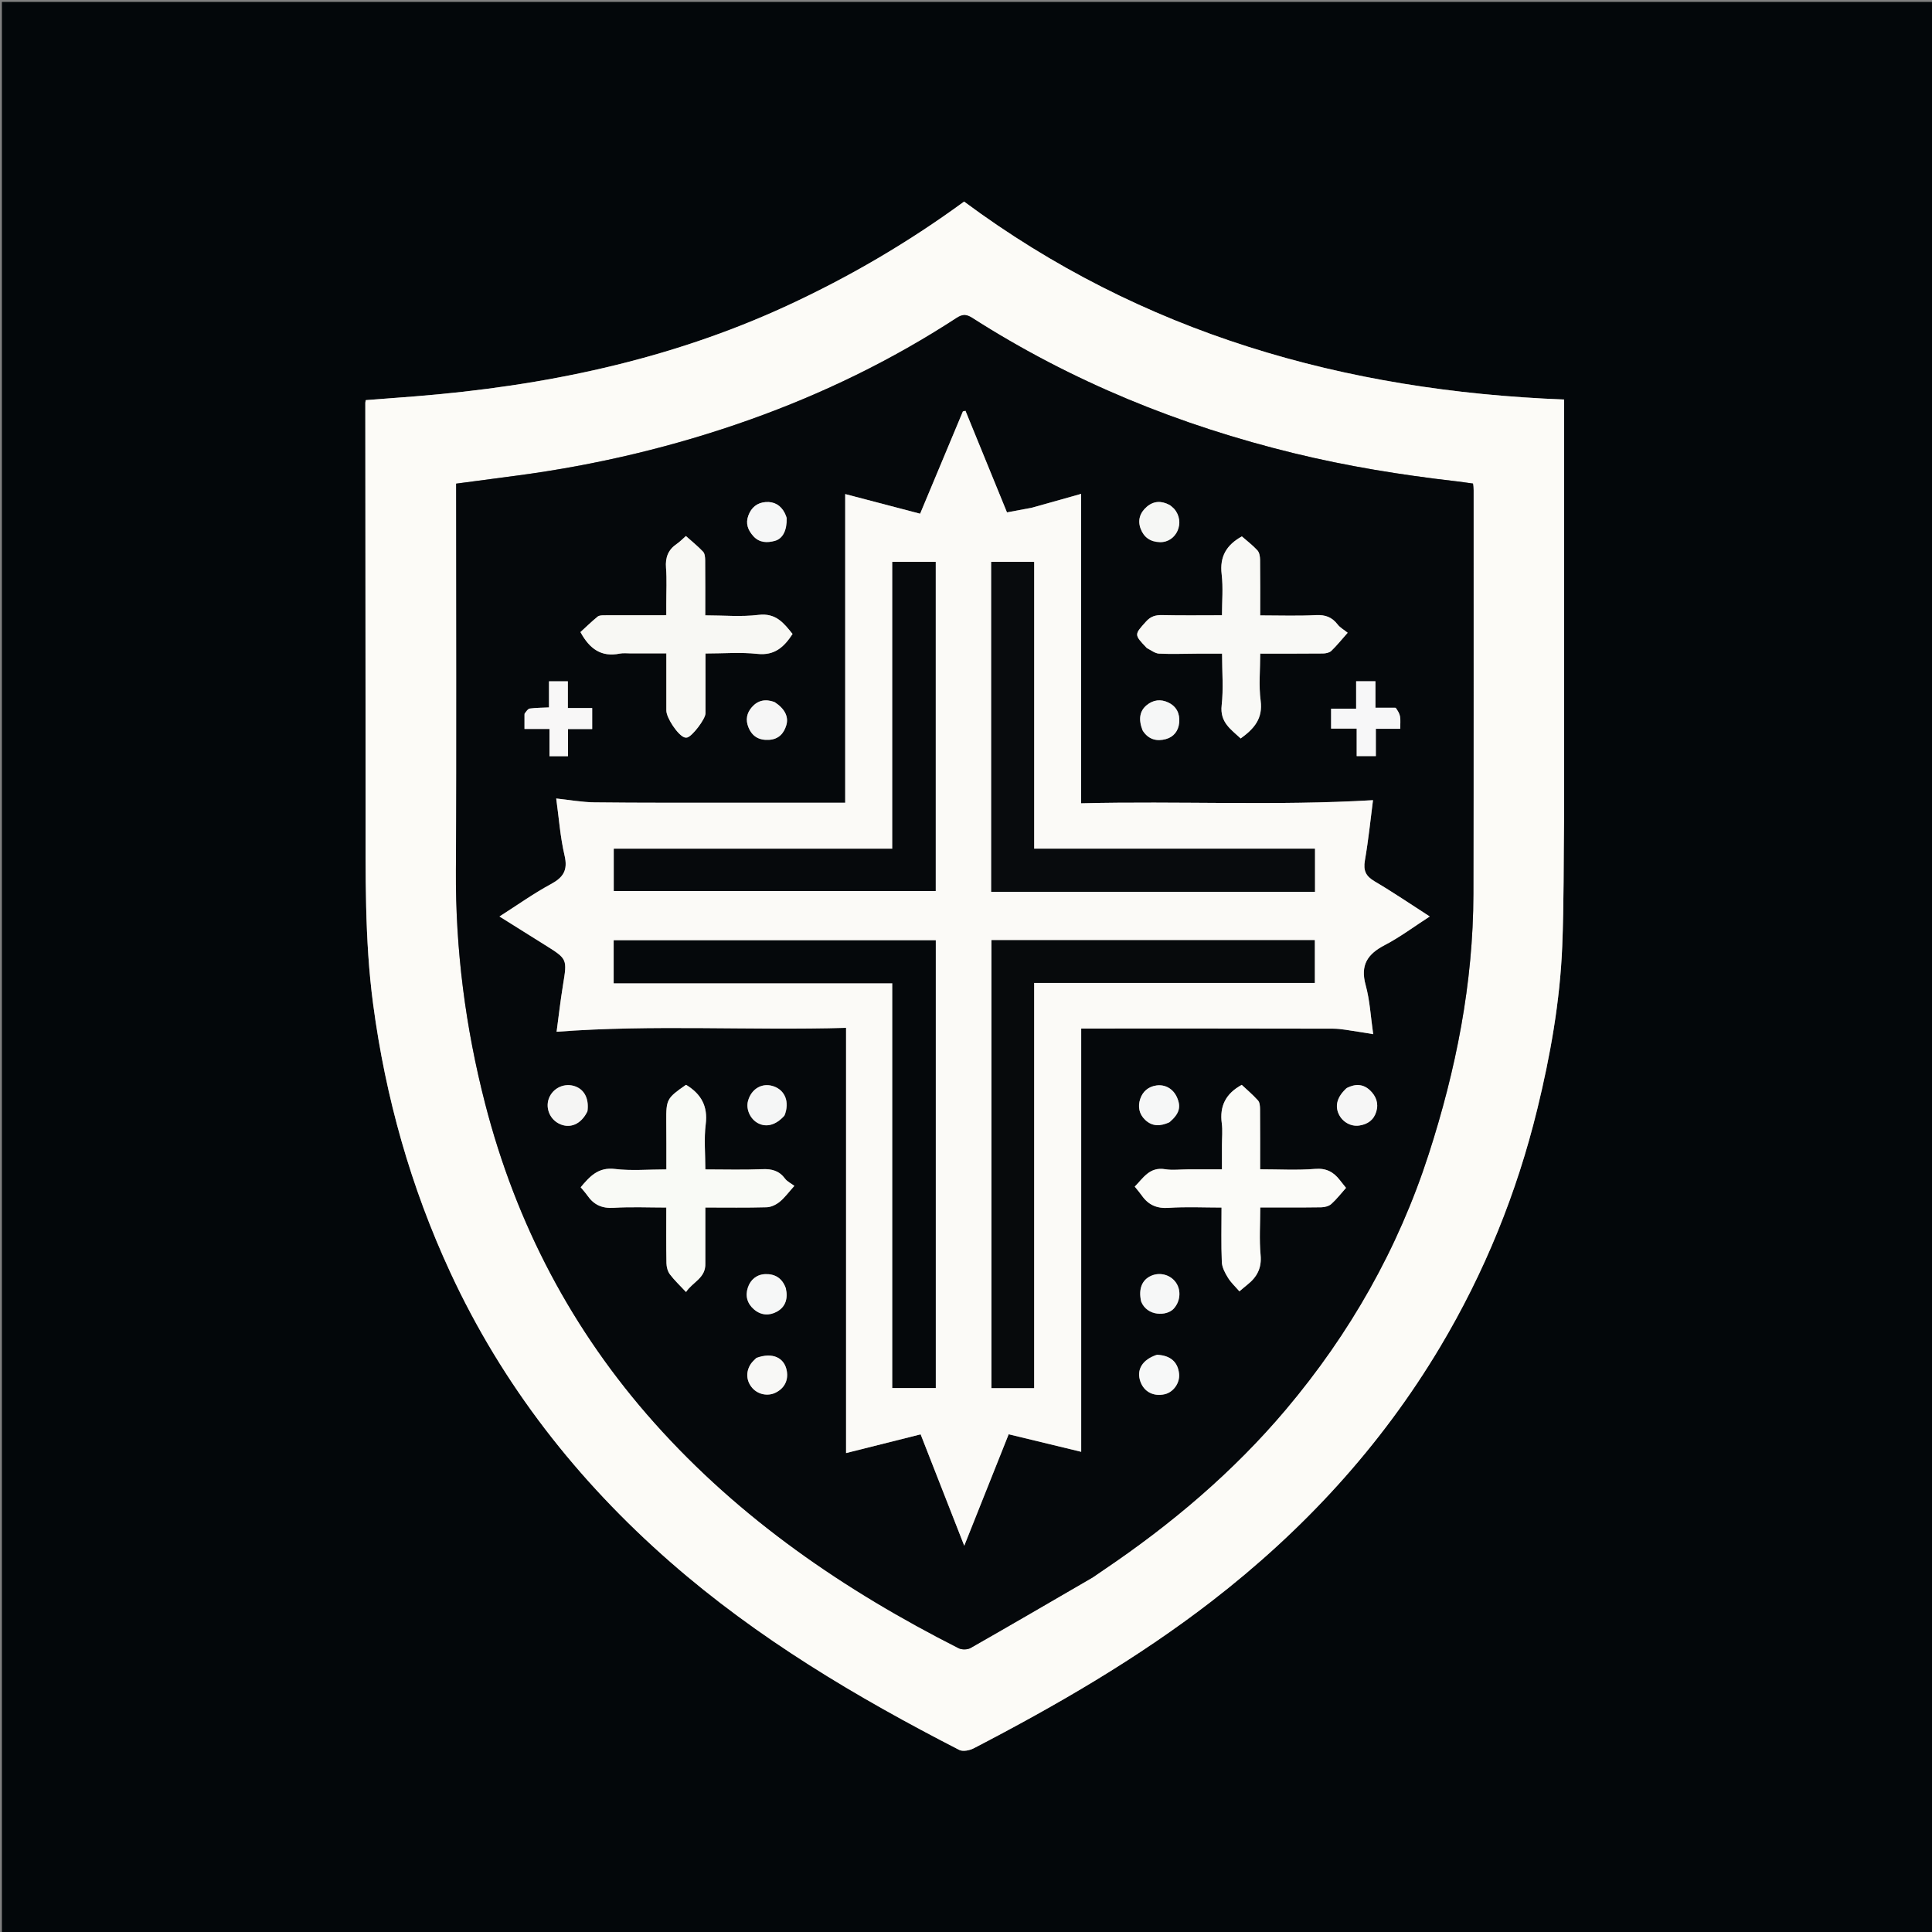 <svg version="1.1" id="Layer_1" xmlns="http://www.w3.org/2000/svg" xmlns:xlink="http://www.w3.org/1999/xlink" x="0px" y="0px"
	 width="100%" viewBox="0 0 1024 1024" enable-background="new 0 0 1024 1024" xml:space="preserve">
<rect x="0" y="0" width="1024" height="1024" fill="#808080" stroke="none"/>
<path fill="#03070A" opacity="1" stroke="none" 
	d="
M546,1025 
	C364,1025 182.5,1025 1,1025 
	C1,683.667 1,342.333 1,1 
	C342.333,1 683.667,1 1025,1 
	C1025,342.333 1025,683.667 1025,1025 
	C865.5,1025 706,1025 546,1025 
M828.998,432.5 
	C828.998,359.039 828.998,285.577 828.998,211.752 
	C712.591,207.243 605.142,176.716 510.994,106.847 
	C481.136,128.673 450.015,146.848 417.129,162.038 
	C354.534,190.951 288.242,204.627 219.94,210.079 
	C211.213,210.776 202.481,211.419 193.863,212.078 
	C193.727,212.88 193.626,213.199 193.626,213.519 
	C193.67,285.179 193.701,356.839 193.781,428.498 
	C193.82,463.131 193.171,497.74 197.77,532.263 
	C204.36,581.724 217.698,629.103 238.655,674.359 
	C266.299,734.058 305.914,784.701 355.256,827.888 
	C401.531,868.389 453.952,899.544 508.405,927.494 
	C510.348,928.491 513.915,927.775 516.095,926.643 
	C560.015,903.848 602.762,879.11 642.032,848.801 
	C690.64,811.286 731.645,766.918 763.222,714.048 
	C786.838,674.507 803.959,632.318 814.85,587.626 
	C821.75,559.312 826.847,530.629 828.019,501.466 
	C828.929,478.834 828.713,456.157 828.998,432.5 
z"/>
<path fill="#FCFBF7" opacity="1" stroke="none" 
	d="
M828.998,433 
	C828.713,456.157 828.929,478.834 828.019,501.466 
	C826.847,530.629 821.75,559.312 814.85,587.626 
	C803.959,632.318 786.838,674.507 763.222,714.048 
	C731.645,766.918 690.64,811.286 642.032,848.801 
	C602.762,879.11 560.015,903.848 516.095,926.643 
	C513.915,927.775 510.348,928.491 508.405,927.494 
	C453.952,899.544 401.531,868.389 355.256,827.888 
	C305.914,784.701 266.299,734.058 238.655,674.359 
	C217.698,629.103 204.36,581.724 197.77,532.263 
	C193.171,497.74 193.82,463.131 193.781,428.498 
	C193.701,356.839 193.67,285.179 193.626,213.519 
	C193.626,213.199 193.727,212.88 193.863,212.078 
	C202.481,211.419 211.213,210.776 219.94,210.079 
	C288.242,204.627 354.534,190.951 417.129,162.038 
	C450.015,146.848 481.136,128.673 510.994,106.847 
	C605.142,176.716 712.591,207.243 828.998,211.752 
	C828.998,285.577 828.998,359.039 828.998,433 
M579.4,835.929 
	C581.179,834.701 582.945,833.456 584.737,832.248 
	C620.667,808.015 653.557,780.245 681.545,747.073 
	C715.443,706.895 741.017,661.931 757.227,611.782 
	C771.719,566.95 780.831,521.177 780.935,473.905 
	C781.092,402.575 781.017,331.246 781.024,259.916 
	C781.024,258.661 780.822,257.406 780.727,256.294 
	C777.317,255.832 774.356,255.377 771.382,255.035 
	C742.624,251.734 714.096,247.111 685.953,240.253 
	C625.231,225.456 568.042,202.234 515.305,168.482 
	C512.194,166.491 510.137,166.478 507.019,168.509 
	C472.732,190.85 436.171,208.63 397.638,222.363 
	C357.462,236.681 316.192,246.472 273.921,252.081 
	C263.108,253.516 252.296,254.947 241.762,256.343 
	C241.762,324.853 242.092,393.017 241.64,461.176 
	C241.361,503.261 246.701,544.52 257.179,585.154 
	C273.552,648.652 303.193,705.207 346.901,754.211 
	C392.349,805.165 447.607,842.957 508.104,873.607 
	C509.797,874.465 512.785,874.413 514.426,873.479 
	C535.954,861.219 557.349,848.723 579.4,835.929 
z"/>
<path fill="#05080B" opacity="1" stroke="none" 
	d="
M579.089,836.108 
	C557.349,848.723 535.954,861.219 514.426,873.479 
	C512.785,874.413 509.797,874.465 508.104,873.607 
	C447.607,842.957 392.349,805.165 346.901,754.211 
	C303.193,705.207 273.552,648.652 257.179,585.154 
	C246.701,544.52 241.361,503.261 241.64,461.176 
	C242.092,393.017 241.762,324.853 241.762,256.343 
	C252.296,254.947 263.108,253.516 273.921,252.081 
	C316.192,246.472 357.462,236.681 397.638,222.363 
	C436.171,208.63 472.732,190.85 507.019,168.509 
	C510.137,166.478 512.194,166.491 515.305,168.482 
	C568.042,202.234 625.231,225.456 685.953,240.253 
	C714.096,247.111 742.624,251.734 771.382,255.035 
	C774.356,255.377 777.317,255.832 780.727,256.294 
	C780.822,257.406 781.024,258.661 781.024,259.916 
	C781.017,331.246 781.092,402.575 780.935,473.905 
	C780.831,521.177 771.719,566.95 757.227,611.782 
	C741.017,661.931 715.443,706.895 681.545,747.073 
	C653.557,780.245 620.667,808.015 584.737,832.248 
	C582.945,833.456 581.179,834.701 579.089,836.108 
M546.572,269.17 
	C542.349,269.961 538.126,270.753 533.722,271.578 
	C526.289,253.385 519.009,235.566 511.729,217.746 
	C511.271,217.851 510.812,217.956 510.354,218.061 
	C502.946,235.777 495.539,253.493 487.683,272.279 
	C474.467,268.813 461.366,265.378 447.978,261.867 
	C447.978,316.217 447.978,370.815 447.978,425.473 
	C427.949,425.473 408.298,425.487 388.648,425.469 
	C364.15,425.447 339.65,425.545 315.155,425.267 
	C308.458,425.191 301.774,423.954 294.805,423.22 
	C296.229,433.458 296.935,443.634 299.232,453.437 
	C301.048,461.184 298.629,465.011 291.988,468.6 
	C282.754,473.592 274.15,479.75 264.729,485.757 
	C273.268,491.108 280.972,495.961 288.701,500.774 
	C300.767,508.289 300.653,508.258 298.403,522.051 
	C296.995,530.681 296.016,539.38 295.006,546.852 
	C346.162,542.974 397.062,546.248 448.436,544.776 
	C448.436,620.584 448.436,695.594 448.436,770.159 
	C461.808,766.801 474.777,763.544 487.95,760.236 
	C495.74,780.124 503.142,799.022 511.073,819.273 
	C519.179,798.934 526.755,779.925 534.619,760.194 
	C547.574,763.326 560.109,766.356 573.057,769.486 
	C573.057,694.966 573.057,620.115 573.057,545.14 
	C617.894,545.14 662.21,545.092 706.526,545.213 
	C710.976,545.226 715.428,546.229 719.871,546.836 
	C722.427,547.186 724.966,547.665 727.824,548.137 
	C726.506,539.086 726.086,530.339 723.819,522.101 
	C720.91,511.526 724.783,505.701 733.898,500.954 
	C742.092,496.687 749.575,491.055 757.796,485.751 
	C747.684,479.252 738.338,472.875 728.607,467.15 
	C723.932,464.399 722.477,461.469 723.421,456.062 
	C725.32,445.177 726.412,434.151 727.717,424.11 
	C676.192,427.162 624.777,424.476 573.029,425.767 
	C573.029,370.722 573.029,316.148 573.029,261.761 
	C564.279,264.234 555.837,266.621 546.572,269.17 
M353.146,320.471 
	C353.146,322.398 353.146,324.326 353.146,326.082 
	C341.792,326.082 331.131,326.06 320.47,326.111 
	C319.21,326.117 317.615,326.114 316.752,326.82 
	C313.457,329.518 310.398,332.504 307.652,335.015 
	C312.563,344.1 318.874,348.356 328.412,346.435 
	C330.338,346.048 332.399,346.316 334.398,346.314 
	C340.637,346.305 346.876,346.31 353.177,346.31 
	C353.177,356.963 353.18,366.772 353.176,376.581 
	C353.175,380.489 359.268,389.617 362.724,390.813 
	C363.167,390.966 363.712,391.008 364.169,390.911 
	C366.915,390.326 373.934,381.027 373.931,378.087 
	C373.919,367.644 373.926,357.2 373.926,346.365 
	C383.473,346.365 392.539,345.613 401.421,346.573 
	C410.577,347.562 415.568,342.93 420.078,336.022 
	C415.442,330.267 411.265,324.776 402.004,325.903 
	C392.884,327.013 383.522,326.146 373.804,326.146 
	C373.804,316.201 373.851,306.563 373.756,296.927 
	C373.741,295.387 373.575,293.395 372.639,292.404 
	C369.841,289.438 366.627,286.865 363.535,284.103 
	C361.751,285.663 360.367,287.146 358.729,288.254 
	C354.149,291.354 352.561,295.46 353.002,300.994 
	C353.49,307.121 353.134,313.314 353.146,320.471 
M373.841,669.148 
	C373.841,659.538 373.841,649.927 373.841,640.011 
	C385.09,640.011 395.723,640.18 406.343,639.879 
	C408.687,639.812 411.342,638.524 413.215,637.009 
	C415.866,634.865 417.923,631.987 421.033,628.536 
	C419.201,627.156 417.227,626.238 416.088,624.702 
	C412.992,620.525 409.12,619.471 404.033,619.691 
	C394.12,620.118 384.175,619.816 373.845,619.816 
	C373.845,611.505 373.071,603.596 374.041,595.908 
	C375.243,586.383 371.686,579.992 363.995,575.195 
	C363.856,575.108 363.687,575.069 363.533,575.008 
	C353.419,582.048 353.051,582.741 353.138,594.38 
	C353.167,598.213 353.184,602.045 353.192,605.878 
	C353.201,610.448 353.194,615.017 353.194,619.811 
	C343.575,619.811 334.66,620.638 325.974,619.581 
	C317.068,618.497 312.619,623.517 307.774,629.273 
	C309.062,630.848 310.304,632.183 311.336,633.665 
	C314.723,638.529 319.027,640.56 325.211,640.173 
	C334.45,639.594 343.753,640.023 353.15,640.023 
	C353.15,650.265 353.05,659.915 353.233,669.561 
	C353.271,671.555 353.897,673.881 355.07,675.438 
	C357.45,678.596 360.388,681.332 363.613,684.797 
	C367.225,679.35 374.17,677.424 373.841,669.148 
M608.001,343.661 
	C610.104,344.629 612.17,346.324 614.316,346.431 
	C620.962,346.761 627.639,346.478 634.304,346.451 
	C638.708,346.433 643.113,346.448 647.725,346.448 
	C647.725,356.205 648.503,365.102 647.511,373.798 
	C646.474,382.899 652.48,386.581 657.574,391.4 
	C664.742,386.234 669.418,380.837 668.168,371.382 
	C667.096,363.276 667.946,354.917 667.946,346.425 
	C679.475,346.425 690.302,346.477 701.128,346.366 
	C702.645,346.351 704.571,345.979 705.586,345.014 
	C708.433,342.304 710.901,339.198 714.296,335.374 
	C712.263,333.739 710.253,332.649 708.979,330.993 
	C705.982,327.097 702.459,325.764 697.439,326.027 
	C687.829,326.53 678.174,326.173 667.929,326.173 
	C667.929,316.228 667.993,306.44 667.867,296.654 
	C667.845,294.969 667.505,292.843 666.459,291.706 
	C663.905,288.93 660.85,286.613 658.215,284.304 
	C650.105,288.795 646.382,294.947 647.502,304.323 
	C648.357,311.482 647.672,318.825 647.672,326.097 
	C636.641,326.097 626.34,326.254 616.048,326.012 
	C612.459,325.927 609.895,326.667 607.376,329.482 
	C601.167,336.425 600.994,336.27 608.001,343.661 
M629.498,619.778 
	C625.502,619.791 621.418,620.343 617.529,619.706 
	C609.314,618.361 605.998,624.305 601.436,628.935 
	C602.921,630.795 604.132,632.161 605.173,633.646 
	C608.674,638.64 613.126,640.628 619.472,640.191 
	C628.694,639.555 637.991,640.028 647.44,640.028 
	C647.44,650.039 647.192,659.496 647.591,668.926 
	C647.71,671.744 649.288,674.7 650.83,677.203 
	C652.458,679.848 654.84,682.029 656.915,684.438 
	C658.807,682.851 659.929,681.863 661.099,680.937 
	C666.201,676.9 668.803,672.155 668.143,665.153 
	C667.369,656.954 667.962,648.626 667.962,639.974 
	C679.054,639.974 689.674,640.054 700.29,639.896 
	C702.104,639.869 704.333,639.299 705.622,638.145 
	C708.438,635.624 710.774,632.566 713.419,629.601 
	C712.175,628.039 711.138,626.763 710.129,625.465 
	C706.797,621.177 702.991,619.059 697.006,619.544 
	C687.47,620.318 677.826,619.751 667.896,619.751 
	C667.896,608.82 667.938,598.353 667.85,587.887 
	C667.837,586.32 667.706,584.313 666.776,583.276 
	C664.029,580.216 660.853,577.541 658.146,574.997 
	C649.688,579.599 646.337,586.247 647.572,595.394 
	C648.079,599.155 647.657,603.042 647.657,606.871 
	C647.658,611.123 647.657,615.374 647.657,619.778 
	C641.471,619.778 635.984,619.778 629.498,619.778 
M739.299,375.125 
	C736.016,375.125 732.733,375.125 729.009,375.125 
	C729.009,370.475 729.009,365.881 729.009,361.084 
	C725.508,361.084 722.451,361.084 718.784,361.084 
	C718.784,366.018 718.784,370.71 718.784,375.63 
	C713.942,375.63 709.711,375.63 705.508,375.63 
	C705.508,379.318 705.508,382.579 705.508,386.178 
	C710.081,386.178 714.35,386.178 719.075,386.178 
	C719.075,391.26 719.075,396.011 719.075,400.754 
	C722.604,400.754 725.665,400.754 729.226,400.754 
	C729.226,395.889 729.226,391.321 729.226,386.283 
	C733.788,386.283 737.84,386.283 742.136,386.283 
	C742.136,383.784 742.378,381.759 742.062,379.824 
	C741.796,378.194 740.883,376.669 739.299,375.125 
M277.993,378.732 
	C277.993,381.172 277.993,383.613 277.993,386.357 
	C282.566,386.357 286.643,386.357 291.229,386.357 
	C291.229,391.395 291.229,396.13 291.229,400.796 
	C294.692,400.796 297.631,400.796 301.04,400.796 
	C301.04,395.981 301.04,391.399 301.04,386.421 
	C305.598,386.421 309.681,386.421 313.867,386.421 
	C313.867,382.575 313.867,379.141 313.867,375.277 
	C309.575,375.277 305.507,375.277 300.975,375.277 
	C300.975,370.29 300.975,365.72 300.975,361.102 
	C297.427,361.102 294.37,361.102 290.978,361.102 
	C290.978,365.873 290.978,370.302 290.978,374.948 
	C287.365,375.122 284.061,375.105 280.817,375.54 
	C279.795,375.678 278.935,377.027 277.993,378.732 
M311.453,588.731 
	C312.19,582.845 310.107,578.214 305.808,576.182 
	C300.462,573.656 294.064,575.851 291.382,581.132 
	C288.75,586.314 290.939,592.826 296.216,595.518 
	C301.949,598.443 307.97,596.015 311.453,588.731 
M713.536,576.83 
	C708.82,581.196 707.444,585.857 709.524,590.411 
	C711.454,594.635 715.96,597.219 720.417,596.564 
	C724.88,595.909 728.122,593.652 729.465,589.178 
	C730.803,584.718 729.303,580.922 726.126,577.897 
	C722.629,574.566 718.496,574.268 713.536,576.83 
M416.361,682.495 
	C414.593,677.411 410.693,675.143 405.646,675.313 
	C401.117,675.466 397.784,678.197 396.375,682.459 
	C394.907,686.896 396.055,690.991 399.736,694.094 
	C403.47,697.243 407.832,697.388 411.803,695.189 
	C416.321,692.685 417.751,688.315 416.361,682.495 
M604.955,690.158 
	C608.078,697.761 618.365,697.638 622.048,693.667 
	C625.469,689.979 626.197,684.198 623.384,679.962 
	C620.57,675.724 614.953,674.108 610.199,676.17 
	C605.315,678.288 603.29,683.151 604.955,690.158 
M622.102,269.448 
	C621.335,268.819 620.646,268.04 619.786,267.587 
	C615.594,265.381 611.511,265.427 607.801,268.622 
	C604.173,271.747 602.891,275.792 604.566,280.238 
	C606.276,284.775 609.685,287.23 614.839,287.346 
	C623.608,287.543 628.443,276.704 622.102,269.448 
M416.882,274.14 
	C416.558,273.382 416.282,272.599 415.905,271.869 
	C413.791,267.779 410.359,265.766 405.822,266.103 
	C401.283,266.441 398.22,268.962 396.629,273.275 
	C395.062,277.522 396.431,280.989 399.277,284.158 
	C402.508,287.754 406.676,287.782 410.73,286.653 
	C415.005,285.464 417.167,280.898 416.882,274.14 
M620.059,594.691 
	C625.067,590.327 626.095,586.753 623.819,581.618 
	C621.829,577.128 617.622,574.695 613.025,575.306 
	C608.583,575.895 605.609,578.583 604.314,582.549 
	C603.026,586.494 603.705,590.462 606.97,593.559 
	C610.744,597.139 614.962,597.009 620.059,594.691 
M612.913,718.095 
	C605.414,720.628 602.197,726.04 604.459,732.319 
	C606.394,737.692 611.395,740.294 617.262,738.983 
	C621.913,737.944 625.413,733.03 624.943,728.199 
	C624.334,721.936 620.408,718.373 612.913,718.095 
M415.94,591.033 
	C418.676,584.093 416.094,577.698 409.739,575.674 
	C403.822,573.789 398.166,577.156 396.45,583.582 
	C395.281,587.961 397.673,593.195 401.829,595.35 
	C406.276,597.656 411.291,596.314 415.94,591.033 
M400.636,719.938 
	C399.741,720.909 398.699,721.782 397.976,722.868 
	C395.158,727.095 395.519,732.036 398.796,735.72 
	C401.832,739.134 406.959,740.156 411.04,738.161 
	C415.682,735.892 417.87,731.728 417.038,726.743 
	C415.837,719.534 409.427,716.575 400.636,719.938 
M605.838,387.443 
	C608.753,392.075 613.211,393.033 617.979,391.721 
	C622.082,390.592 624.59,387.401 624.998,383.028 
	C625.439,378.304 623.656,374.508 619.315,372.389 
	C615.251,370.405 611.227,370.872 607.707,373.804 
	C604.027,376.868 603.283,381.33 605.838,387.443 
M410.238,371.995 
	C405.699,370.334 401.694,371.154 398.494,374.815 
	C395.767,377.934 395.089,381.539 396.674,385.45 
	C398.649,390.323 402.271,392.461 407.635,392.127 
	C412.68,391.813 415.465,388.783 416.779,384.323 
	C418.103,379.827 415.871,375.549 410.238,371.995 
z"/>
<path fill="#FBFAF7" opacity="1" stroke="none" 
	d="
M546.983,269.088 
	C555.837,266.621 564.279,264.234 573.029,261.761 
	C573.029,316.148 573.029,370.722 573.029,425.767 
	C624.777,424.476 676.192,427.162 727.717,424.11 
	C726.412,434.151 725.32,445.177 723.421,456.062 
	C722.477,461.469 723.932,464.399 728.607,467.15 
	C738.338,472.875 747.684,479.252 757.796,485.751 
	C749.575,491.055 742.092,496.687 733.898,500.954 
	C724.783,505.701 720.91,511.526 723.819,522.101 
	C726.086,530.339 726.506,539.086 727.824,548.137 
	C724.966,547.665 722.427,547.186 719.871,546.836 
	C715.428,546.229 710.976,545.226 706.526,545.213 
	C662.21,545.092 617.894,545.14 573.057,545.14 
	C573.057,620.115 573.057,694.966 573.057,769.486 
	C560.109,766.356 547.574,763.326 534.619,760.194 
	C526.755,779.925 519.179,798.934 511.073,819.273 
	C503.142,799.022 495.74,780.124 487.95,760.236 
	C474.777,763.544 461.808,766.801 448.436,770.159 
	C448.436,695.594 448.436,620.584 448.436,544.776 
	C397.062,546.248 346.162,542.974 295.006,546.852 
	C296.016,539.38 296.995,530.681 298.403,522.051 
	C300.653,508.258 300.767,508.289 288.701,500.774 
	C280.972,495.961 273.268,491.108 264.729,485.757 
	C274.15,479.75 282.754,473.592 291.988,468.6 
	C298.629,465.011 301.048,461.184 299.232,453.437 
	C296.935,443.634 296.229,433.458 294.805,423.22 
	C301.774,423.954 308.458,425.191 315.155,425.267 
	C339.65,425.545 364.15,425.447 388.648,425.469 
	C408.298,425.487 427.949,425.473 447.978,425.473 
	C447.978,370.815 447.978,316.217 447.978,261.867 
	C461.366,265.378 474.467,268.813 487.683,272.279 
	C495.539,253.493 502.946,235.777 510.354,218.061 
	C510.812,217.956 511.271,217.851 511.729,217.746 
	C519.009,235.566 526.289,253.385 533.722,271.578 
	C538.126,270.753 542.349,269.961 546.983,269.088 
M548.082,667.5 
	C548.082,618.738 548.082,569.975 548.082,520.944 
	C598.051,520.944 647.321,520.944 696.82,520.944 
	C696.82,513.275 696.82,505.878 696.82,498.322 
	C639.521,498.322 582.462,498.322 525.499,498.322 
	C525.499,577.692 525.499,656.75 525.499,735.709 
	C533.234,735.709 540.502,735.709 548.082,735.709 
	C548.082,713.103 548.082,690.801 548.082,667.5 
M472.982,610.5 
	C472.982,652.249 472.982,693.998 472.982,735.674 
	C481.053,735.674 488.444,735.674 495.95,735.674 
	C495.95,656.387 495.95,577.486 495.95,498.408 
	C438.893,498.408 382.041,498.408 325.303,498.408 
	C325.303,506.087 325.303,513.359 325.303,521.122 
	C374.628,521.122 423.66,521.122 472.982,521.122 
	C472.982,550.912 472.982,580.206 472.982,610.5 
M648.5,472.68 
	C664.59,472.68 680.68,472.68 696.891,472.68 
	C696.891,464.864 696.891,457.596 696.891,449.846 
	C647.33,449.846 597.96,449.846 548.088,449.846 
	C548.088,398.838 548.088,348.309 548.088,297.797 
	C540.184,297.797 532.789,297.797 525.405,297.797 
	C525.405,356.138 525.405,414.193 525.405,472.68 
	C566.311,472.68 606.905,472.68 648.5,472.68 
M472.973,377.5 
	C472.973,401.442 472.973,425.384 472.973,449.865 
	C423.408,449.865 374.355,449.865 325.369,449.865 
	C325.369,457.785 325.369,465.157 325.369,472.247 
	C382.488,472.247 439.184,472.247 495.908,472.247 
	C495.908,413.767 495.908,355.825 495.908,297.796 
	C488.188,297.796 480.665,297.796 472.979,297.796 
	C472.979,324.212 472.979,350.356 472.973,377.5 
z"/>
<path fill="#F8F8F4" opacity="1" stroke="none" 
	d="
M353.145,319.975 
	C353.134,313.314 353.49,307.121 353.002,300.994 
	C352.561,295.46 354.149,291.354 358.729,288.254 
	C360.367,287.146 361.751,285.663 363.535,284.103 
	C366.627,286.865 369.841,289.438 372.639,292.404 
	C373.575,293.395 373.741,295.387 373.756,296.927 
	C373.851,306.563 373.804,316.201 373.804,326.146 
	C383.522,326.146 392.884,327.013 402.004,325.903 
	C411.265,324.776 415.442,330.267 420.078,336.022 
	C415.568,342.93 410.577,347.562 401.421,346.573 
	C392.539,345.613 383.473,346.365 373.926,346.365 
	C373.926,357.2 373.919,367.644 373.931,378.087 
	C373.934,381.027 366.915,390.326 364.169,390.911 
	C363.712,391.008 363.167,390.966 362.724,390.813 
	C359.268,389.617 353.175,380.489 353.176,376.581 
	C353.18,366.772 353.177,356.963 353.177,346.31 
	C346.876,346.31 340.637,346.305 334.398,346.314 
	C332.399,346.316 330.338,346.048 328.412,346.435 
	C318.874,348.356 312.563,344.1 307.652,335.015 
	C310.398,332.504 313.457,329.518 316.752,326.82 
	C317.615,326.114 319.21,326.117 320.47,326.111 
	C331.131,326.06 341.792,326.082 353.146,326.082 
	C353.146,324.326 353.146,322.398 353.145,319.975 
z"/>
<path fill="#F9FAF6" opacity="1" stroke="none" 
	d="
M373.841,669.6 
	C374.17,677.424 367.225,679.35 363.613,684.797 
	C360.388,681.332 357.45,678.596 355.07,675.438 
	C353.897,673.881 353.271,671.555 353.233,669.561 
	C353.05,659.915 353.15,650.265 353.15,640.023 
	C343.753,640.023 334.45,639.594 325.211,640.173 
	C319.027,640.56 314.723,638.529 311.336,633.665 
	C310.304,632.183 309.062,630.848 307.774,629.273 
	C312.619,623.517 317.068,618.497 325.974,619.581 
	C334.66,620.638 343.575,619.811 353.194,619.811 
	C353.194,615.017 353.201,610.448 353.192,605.878 
	C353.184,602.045 353.167,598.213 353.138,594.38 
	C353.051,582.741 353.419,582.048 363.533,575.008 
	C363.687,575.069 363.856,575.108 363.995,575.195 
	C371.686,579.992 375.243,586.383 374.041,595.908 
	C373.071,603.596 373.845,611.505 373.845,619.816 
	C384.175,619.816 394.12,620.118 404.033,619.691 
	C409.12,619.471 412.992,620.525 416.088,624.702 
	C417.227,626.238 419.201,627.156 421.033,628.536 
	C417.923,631.987 415.866,634.865 413.215,637.009 
	C411.342,638.524 408.687,639.812 406.343,639.879 
	C395.723,640.18 385.09,640.011 373.841,640.011 
	C373.841,649.927 373.841,659.538 373.841,669.6 
z"/>
<path fill="#F9F9F6" opacity="1" stroke="none" 
	d="
M607.753,343.387 
	C600.994,336.27 601.167,336.425 607.376,329.482 
	C609.895,326.667 612.459,325.927 616.048,326.012 
	C626.34,326.254 636.641,326.097 647.672,326.097 
	C647.672,318.825 648.357,311.482 647.502,304.323 
	C646.382,294.947 650.105,288.795 658.215,284.304 
	C660.85,286.613 663.905,288.93 666.459,291.706 
	C667.505,292.843 667.845,294.969 667.867,296.654 
	C667.993,306.44 667.929,316.228 667.929,326.173 
	C678.174,326.173 687.829,326.53 697.439,326.027 
	C702.459,325.764 705.982,327.097 708.979,330.993 
	C710.253,332.649 712.263,333.739 714.296,335.374 
	C710.901,339.198 708.433,342.304 705.586,345.014 
	C704.571,345.979 702.645,346.351 701.128,346.366 
	C690.302,346.477 679.475,346.425 667.946,346.425 
	C667.946,354.917 667.096,363.276 668.168,371.382 
	C669.418,380.837 664.742,386.234 657.574,391.4 
	C652.48,386.581 646.474,382.899 647.511,373.798 
	C648.503,365.102 647.725,356.205 647.725,346.448 
	C643.113,346.448 638.708,346.433 634.304,346.451 
	C627.639,346.478 620.962,346.761 614.316,346.431 
	C612.17,346.324 610.104,344.629 607.753,343.387 
z"/>
<path fill="#FBFBF8" opacity="1" stroke="none" 
	d="
M629.998,619.778 
	C635.984,619.778 641.471,619.778 647.657,619.778 
	C647.657,615.374 647.658,611.123 647.657,606.871 
	C647.657,603.042 648.079,599.155 647.572,595.394 
	C646.337,586.247 649.688,579.599 658.146,574.997 
	C660.853,577.541 664.029,580.216 666.776,583.276 
	C667.706,584.313 667.837,586.32 667.85,587.887 
	C667.938,598.353 667.896,608.82 667.896,619.751 
	C677.826,619.751 687.47,620.318 697.006,619.544 
	C702.991,619.059 706.797,621.177 710.129,625.465 
	C711.138,626.763 712.175,628.039 713.419,629.601 
	C710.774,632.566 708.438,635.624 705.622,638.145 
	C704.333,639.299 702.104,639.869 700.29,639.896 
	C689.674,640.054 679.054,639.974 667.962,639.974 
	C667.962,648.626 667.369,656.954 668.143,665.153 
	C668.803,672.155 666.201,676.9 661.099,680.937 
	C659.929,681.863 658.807,682.851 656.915,684.438 
	C654.84,682.029 652.458,679.848 650.83,677.203 
	C649.288,674.7 647.71,671.744 647.591,668.926 
	C647.192,659.496 647.44,650.039 647.44,640.028 
	C637.991,640.028 628.694,639.555 619.472,640.191 
	C613.126,640.628 608.674,638.64 605.173,633.646 
	C604.132,632.161 602.921,630.795 601.436,628.935 
	C605.998,624.305 609.314,618.361 617.529,619.706 
	C621.418,620.343 625.502,619.791 629.998,619.778 
z"/>
<path fill="#F7F7F8" opacity="1" stroke="none" 
	d="
M739.777,375.111 
	C740.883,376.669 741.796,378.194 742.062,379.824 
	C742.378,381.759 742.136,383.784 742.136,386.283 
	C737.84,386.283 733.788,386.283 729.226,386.283 
	C729.226,391.321 729.226,395.889 729.226,400.754 
	C725.665,400.754 722.604,400.754 719.075,400.754 
	C719.075,396.011 719.075,391.26 719.075,386.178 
	C714.35,386.178 710.081,386.178 705.508,386.178 
	C705.508,382.579 705.508,379.318 705.508,375.63 
	C709.711,375.63 713.942,375.63 718.784,375.63 
	C718.784,370.71 718.784,366.018 718.784,361.084 
	C722.451,361.084 725.508,361.084 729.009,361.084 
	C729.009,365.881 729.009,370.475 729.009,375.125 
	C732.733,375.125 736.016,375.125 739.777,375.111 
z"/>
<path fill="#F8F7F7" opacity="1" stroke="none" 
	d="
M277.997,378.276 
	C278.935,377.027 279.795,375.678 280.817,375.54 
	C284.061,375.105 287.365,375.122 290.978,374.948 
	C290.978,370.302 290.978,365.873 290.978,361.102 
	C294.37,361.102 297.427,361.102 300.975,361.102 
	C300.975,365.72 300.975,370.29 300.975,375.277 
	C305.507,375.277 309.575,375.277 313.867,375.277 
	C313.867,379.141 313.867,382.575 313.867,386.421 
	C309.681,386.421 305.598,386.421 301.04,386.421 
	C301.04,391.399 301.04,395.981 301.04,400.796 
	C297.631,400.796 294.692,400.796 291.229,400.796 
	C291.229,396.13 291.229,391.395 291.229,386.357 
	C286.643,386.357 282.566,386.357 277.993,386.357 
	C277.993,383.613 277.993,381.172 277.997,378.276 
z"/>
<path fill="#F5F5F4" opacity="1" stroke="none" 
	d="
M311.329,589.102 
	C307.97,596.015 301.949,598.443 296.216,595.518 
	C290.939,592.826 288.75,586.314 291.382,581.132 
	C294.064,575.851 300.462,573.656 305.808,576.182 
	C310.107,578.214 312.19,582.845 311.329,589.102 
z"/>
<path fill="#F6F6F6" opacity="1" stroke="none" 
	d="
M713.863,576.63 
	C718.496,574.268 722.629,574.566 726.126,577.897 
	C729.303,580.922 730.803,584.718 729.465,589.178 
	C728.122,593.652 724.88,595.909 720.417,596.564 
	C715.96,597.219 711.454,594.635 709.524,590.411 
	C707.444,585.857 708.82,581.196 713.863,576.63 
z"/>
<path fill="#F6F7F7" opacity="1" stroke="none" 
	d="
M416.533,682.86 
	C417.751,688.315 416.321,692.685 411.803,695.189 
	C407.832,697.388 403.47,697.243 399.736,694.094 
	C396.055,690.991 394.907,686.896 396.375,682.459 
	C397.784,678.197 401.117,675.466 405.646,675.313 
	C410.693,675.143 414.593,677.411 416.533,682.86 
z"/>
<path fill="#F6F7F7" opacity="1" stroke="none" 
	d="
M604.818,689.79 
	C603.29,683.151 605.315,678.288 610.199,676.17 
	C614.953,674.108 620.57,675.724 623.384,679.962 
	C626.197,684.198 625.469,689.979 622.048,693.667 
	C618.365,697.638 608.078,697.761 604.818,689.79 
z"/>
<path fill="#F6F7F5" opacity="1" stroke="none" 
	d="
M622.364,269.73 
	C628.443,276.704 623.608,287.543 614.839,287.346 
	C609.685,287.23 606.276,284.775 604.566,280.238 
	C602.891,275.792 604.173,271.747 607.801,268.622 
	C611.511,265.427 615.594,265.381 619.786,267.587 
	C620.646,268.04 621.335,268.819 622.364,269.73 
z"/>
<path fill="#F6F7F7" opacity="1" stroke="none" 
	d="
M416.953,274.544 
	C417.167,280.898 415.005,285.464 410.73,286.653 
	C406.676,287.782 402.508,287.754 399.277,284.158 
	C396.431,280.989 395.062,277.522 396.629,273.275 
	C398.22,268.962 401.283,266.441 405.822,266.103 
	C410.359,265.766 413.791,267.779 415.905,271.869 
	C416.282,272.599 416.558,273.382 416.953,274.544 
z"/>
<path fill="#F6F7F7" opacity="1" stroke="none" 
	d="
M619.73,594.873 
	C614.962,597.009 610.744,597.139 606.97,593.559 
	C603.705,590.462 603.026,586.494 604.314,582.549 
	C605.609,578.583 608.583,575.895 613.025,575.306 
	C617.622,574.695 621.829,577.128 623.819,581.618 
	C626.095,586.753 625.067,590.327 619.73,594.873 
z"/>
<path fill="#F7F8F8" opacity="1" stroke="none" 
	d="
M613.315,718.053 
	C620.408,718.373 624.334,721.936 624.943,728.199 
	C625.413,733.03 621.913,737.944 617.262,738.983 
	C611.395,740.294 606.394,737.692 604.459,732.319 
	C602.197,726.04 605.414,720.628 613.315,718.053 
z"/>
<path fill="#F5F6F6" opacity="1" stroke="none" 
	d="
M415.727,591.361 
	C411.291,596.314 406.276,597.656 401.829,595.35 
	C397.673,593.195 395.281,587.961 396.45,583.582 
	C398.166,577.156 403.822,573.789 409.739,575.674 
	C416.094,577.698 418.676,584.093 415.727,591.361 
z"/>
<path fill="#F8F8F6" opacity="1" stroke="none" 
	d="
M400.934,719.691 
	C409.427,716.575 415.837,719.534 417.038,726.743 
	C417.87,731.728 415.682,735.892 411.04,738.161 
	C406.959,740.156 401.832,739.134 398.796,735.72 
	C395.519,732.036 395.158,727.095 397.976,722.868 
	C398.699,721.782 399.741,720.909 400.934,719.691 
z"/>
<path fill="#F6F7F7" opacity="1" stroke="none" 
	d="
M605.586,387.149 
	C603.283,381.33 604.027,376.868 607.707,373.804 
	C611.227,370.872 615.251,370.405 619.315,372.389 
	C623.656,374.508 625.439,378.304 624.998,383.028 
	C624.59,387.401 622.082,390.592 617.979,391.721 
	C613.211,393.033 608.753,392.075 605.586,387.149 
z"/>
<path fill="#F6F6F6" opacity="1" stroke="none" 
	d="
M410.599,372.132 
	C415.871,375.549 418.103,379.827 416.779,384.323 
	C415.465,388.783 412.68,391.813 407.635,392.127 
	C402.271,392.461 398.649,390.323 396.674,385.45 
	C395.089,381.539 395.767,377.934 398.494,374.815 
	C401.694,371.154 405.699,370.334 410.599,372.132 
z"/>
<path fill="#070A0C" opacity="1" stroke="none" 
	d="
M548.082,668 
	C548.082,690.801 548.082,713.103 548.082,735.709 
	C540.502,735.709 533.234,735.709 525.499,735.709 
	C525.499,656.75 525.499,577.692 525.499,498.322 
	C582.462,498.322 639.521,498.322 696.82,498.322 
	C696.82,505.878 696.82,513.275 696.82,520.944 
	C647.321,520.944 598.051,520.944 548.082,520.944 
	C548.082,569.975 548.082,618.738 548.082,668 
z"/>
<path fill="#05080B" opacity="1" stroke="none" 
	d="
M472.982,610 
	C472.982,580.206 472.982,550.912 472.982,521.122 
	C423.66,521.122 374.628,521.122 325.303,521.122 
	C325.303,513.359 325.303,506.087 325.303,498.408 
	C382.041,498.408 438.893,498.408 495.95,498.408 
	C495.95,577.486 495.95,656.387 495.95,735.674 
	C488.444,735.674 481.053,735.674 472.982,735.674 
	C472.982,693.998 472.982,652.249 472.982,610 
z"/>
<path fill="#080B0D" opacity="1" stroke="none" 
	d="
M648,472.68 
	C606.905,472.68 566.311,472.68 525.405,472.68 
	C525.405,414.193 525.405,356.138 525.405,297.797 
	C532.789,297.797 540.184,297.797 548.088,297.797 
	C548.088,348.309 548.088,398.838 548.088,449.846 
	C597.96,449.846 647.33,449.846 696.891,449.846 
	C696.891,457.596 696.891,464.864 696.891,472.68 
	C680.68,472.68 664.59,472.68 648,472.68 
z"/>
<path fill="#06090C" opacity="1" stroke="none" 
	d="
M472.976,377 
	C472.979,350.356 472.979,324.212 472.979,297.796 
	C480.665,297.796 488.188,297.796 495.908,297.796 
	C495.908,355.825 495.908,413.767 495.908,472.247 
	C439.184,472.247 382.488,472.247 325.369,472.247 
	C325.369,465.157 325.369,457.785 325.369,449.865 
	C374.355,449.865 423.408,449.865 472.973,449.865 
	C472.973,425.384 472.973,401.442 472.976,377 
z"/>
</svg>